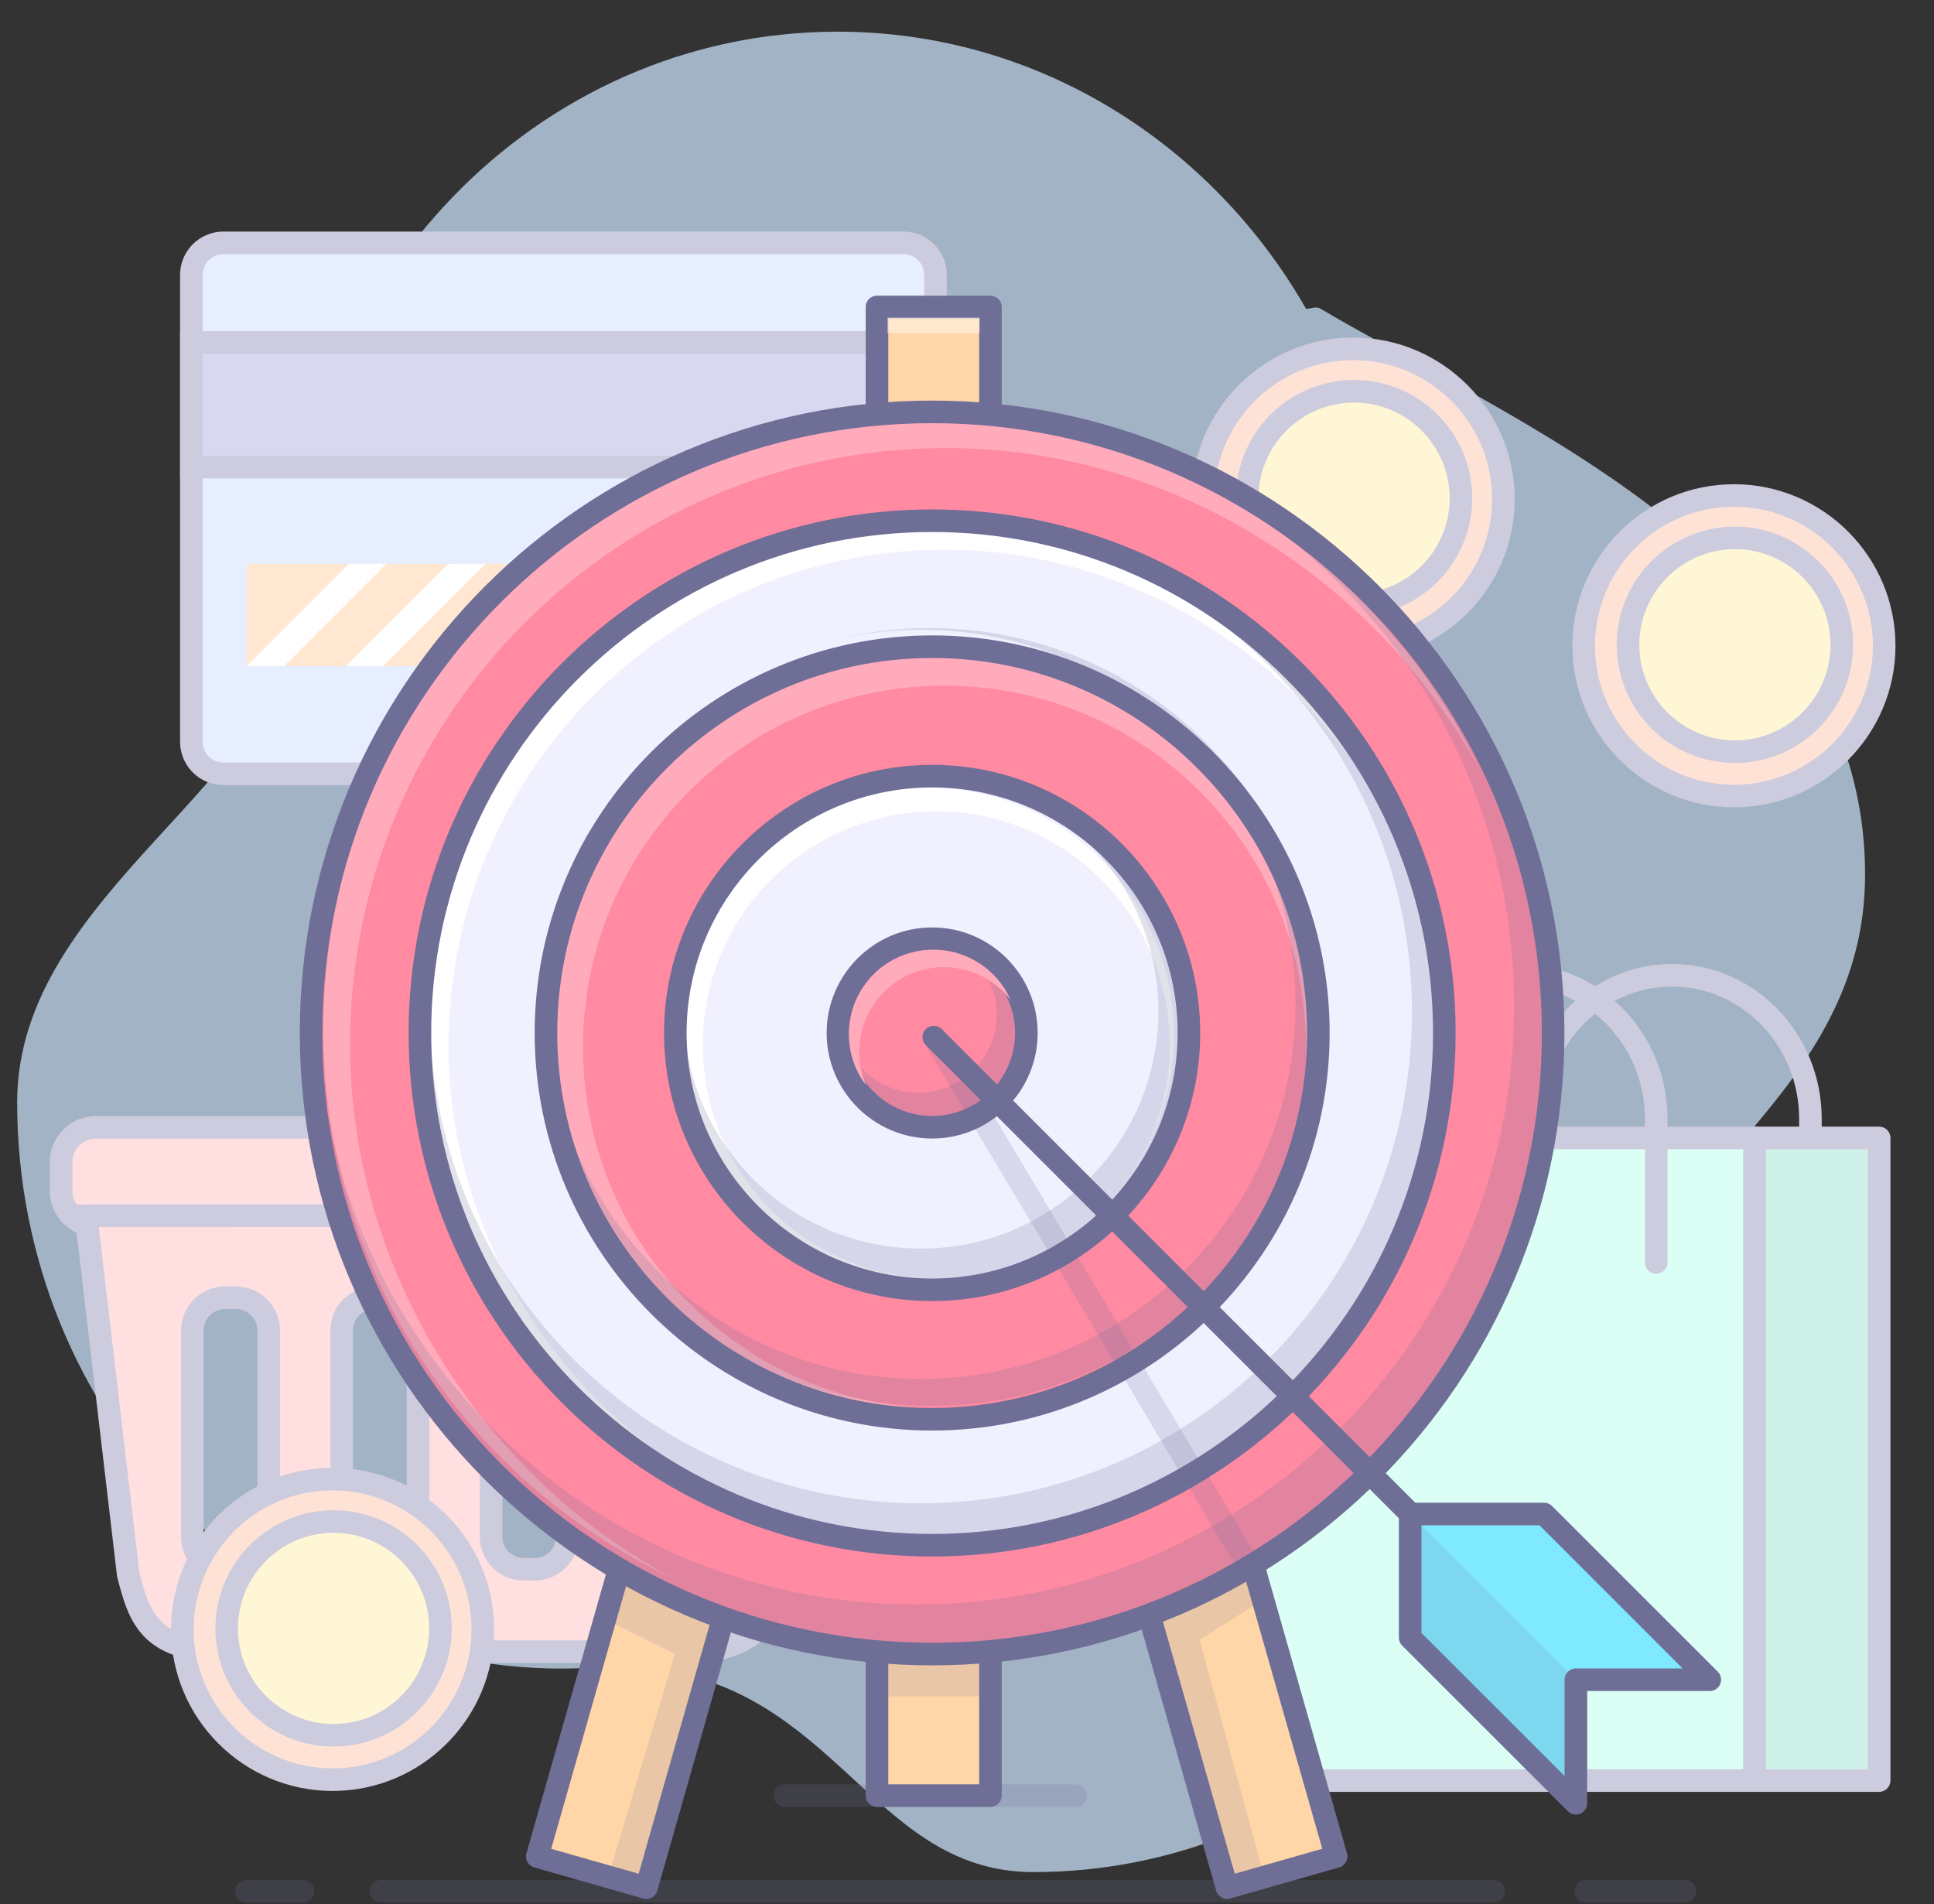 <?xml version="1.0" standalone="no"?><!DOCTYPE svg PUBLIC "-//W3C//DTD SVG 1.1//EN" "http://www.w3.org/Graphics/SVG/1.1/DTD/svg11.dtd"><svg height="253" node-id="1" sillyvg="true" template-height="253" template-width="257" version="1.1" viewBox="0 0 257 253" width="257" xmlns="http://www.w3.org/2000/svg" xmlns:xlink="http://www.w3.org/1999/xlink"><rect x="0" y="0" width="257" height="253" fill="#333333" stroke="none"/><defs node-id="250"></defs><g node-id="550"><g node-id="552"><path d="M 247.84 116.23 C 247.84 74.68 200.55 55.86 175.42 40.99 C 174.89 40.68 174.18 41.02 173.56 41.04 C 160.94 19.00 137.79 4.21 111.30 4.21 C 71.30 4.21 38.88 37.90 38.88 79.46 C 38.88 80.00 38.91 80.53 38.92 81.07 C 38.92 103.56 2.28 118.44 2.28 146.47 C 2.28 188.02 34.70 221.71 74.70 221.71 C 76.98 221.71 79.22 221.58 81.44 221.37 C 110.78 221.37 114.83 248.75 137.32 248.75 C 174.29 248.75 204.77 219.96 209.18 182.79 C 219.36 156.85 247.84 145.12 247.84 116.23 Z" fill="#cfe5ff" fill-opacity="0.72" fill-rule="nonzero" group-id="1,3" node-id="254" stroke="none" target-height="244.532" target-width="245.563" target-x="2.279" target-y="4.214"></path></g><g node-id="553"><g node-id="577"><g node-id="588"><path d="M 124.31 98.57 C 124.31 100.90 122.40 102.82 120.06 102.82 L 29.68 102.82 C 27.34 102.82 25.43 100.90 25.43 98.57 L 25.43 36.52 C 25.43 34.18 27.34 32.27 29.68 32.27 L 120.06 32.27 C 122.40 32.27 124.31 34.18 124.31 36.52 L 124.31 98.57 Z" fill="#e6eeff" fill-rule="nonzero" group-id="1,4,28,39" node-id="262" stroke="none" target-height="70.546" target-width="98.879" target-x="25.431" target-y="32.271"></path><path d="M 120.06 104.32 L 29.68 104.32 C 26.51 104.32 23.93 101.74 23.93 98.57 L 23.93 36.52 C 23.93 33.35 26.51 30.77 29.68 30.77 L 120.06 30.77 C 123.23 30.77 125.81 33.35 125.81 36.52 L 125.81 98.57 C 125.81 101.74 123.23 104.32 120.06 104.32 Z M 29.68 33.77 C 28.16 33.77 26.93 35.01 26.93 36.52 L 26.93 98.57 C 26.93 100.08 28.16 101.32 29.68 101.32 L 120.06 101.32 C 121.58 101.32 122.81 100.08 122.81 98.57 L 122.81 36.52 C 122.81 35.01 121.58 33.77 120.06 33.77 L 29.68 33.77 Z" fill="#ccccde" fill-rule="nonzero" group-id="1,4,28,39" node-id="264" stroke="none" target-height="73.546" target-width="101.879" target-x="23.931" target-y="30.771"></path></g><g node-id="589"><path d="M 25.43 45.50 L 124.29 45.50 L 124.29 62.06 L 25.43 62.06 Z" fill="#d8d8f0" fill-rule="nonzero" group-id="1,4,28,40" node-id="269" stroke="none" target-height="16.561" target-width="98.86" target-x="25.431" target-y="45.498"></path><path d="M 125.79 63.56 L 23.93 63.56 L 23.93 44.00 L 125.79 44.00 L 125.79 63.56 Z M 26.93 60.56 L 122.79 60.56 L 122.79 47.00 L 26.93 47.00 L 26.93 60.56 Z" fill="#ccccde" fill-rule="nonzero" group-id="1,4,28,40" node-id="271" stroke="none" target-height="19.561" target-width="101.86" target-x="23.931" target-y="43.998"></path></g><path d="M 32.78 74.92 L 117.29 74.92 L 117.29 88.50 L 32.78 88.50 Z" fill="#ffe7d1" fill-rule="nonzero" group-id="1,4,28" node-id="274" stroke="none" target-height="13.582" target-width="84.506" target-x="32.781" target-y="74.917"></path><path d="M 32.78 88.50 L 46.36 74.92 L 51.34 74.92 L 37.76 88.50 Z" fill="#ffffff" fill-rule="nonzero" group-id="1,4,28,41" node-id="278" stroke="none" target-height="13.582" target-width="18.561" target-x="32.781" target-y="74.917"></path><path d="M 45.97 88.50 L 59.55 74.92 L 64.53 74.92 L 50.95 88.50 Z" fill="#ffffff" fill-rule="nonzero" group-id="1,4,28,41" node-id="280" stroke="none" target-height="13.582" target-width="18.561" target-x="45.97" target-y="74.917"></path><path d="M 59.16 88.50 L 72.74 74.92 L 77.72 74.92 L 64.14 88.50 Z" fill="#ffffff" fill-rule="nonzero" group-id="1,4,28,41" node-id="282" stroke="none" target-height="13.582" target-width="18.563" target-x="59.158" target-y="74.917"></path><path d="M 72.35 88.50 L 85.93 74.92 L 90.91 74.92 L 77.33 88.50 Z" fill="#ffffff" fill-rule="nonzero" group-id="1,4,28,41" node-id="284" stroke="none" target-height="13.582" target-width="18.562" target-x="72.348" target-y="74.917"></path><path d="M 85.54 88.50 L 99.12 74.92 L 104.10 74.92 L 90.52 88.50 Z" fill="#ffffff" fill-rule="nonzero" group-id="1,4,28,41" node-id="286" stroke="none" target-height="13.582" target-width="18.562" target-x="85.537" target-y="74.917"></path><path d="M 98.73 88.50 L 112.31 74.92 L 117.29 74.92 L 103.70 88.50 Z" fill="#ffffff" fill-rule="nonzero" group-id="1,4,28,41" node-id="288" stroke="none" target-height="13.582" target-width="18.56" target-x="98.727" target-y="74.917"></path></g><g node-id="578"><g node-id="591"><path d="M 240.58 169.26 C 239.75 169.26 239.08 168.59 239.08 167.76 L 239.08 148.67 C 239.08 138.98 231.50 131.09 222.20 131.09 C 212.89 131.09 205.32 138.98 205.32 148.67 L 205.32 167.76 C 205.32 168.59 204.64 169.26 203.82 169.26 C 202.99 169.26 202.32 168.59 202.32 167.76 L 202.32 148.67 C 202.32 137.32 211.24 128.09 222.20 128.09 C 233.16 128.09 242.08 137.32 242.08 148.67 L 242.08 167.76 C 242.08 168.59 241.40 169.26 240.58 169.26 Z" fill="#ccccde" fill-rule="nonzero" group-id="1,4,29,42" node-id="296" stroke="none" target-height="41.176" target-width="39.76" target-x="202.316" target-y="128.086"></path></g><g node-id="592"><path d="M 233.15 236.59 L 233.15 151.20 L 249.71 151.20 L 249.71 236.59 Z" fill="#cff2e8" fill-rule="nonzero" group-id="1,4,29,43" node-id="301" stroke="none" target-height="85.386" target-width="16.568" target-x="233.145" target-y="151.2"></path><path d="M 249.71 238.09 L 233.15 238.09 C 232.32 238.09 231.65 237.41 231.65 236.59 L 231.65 151.20 C 231.65 150.37 232.32 149.70 233.15 149.70 L 249.71 149.70 C 250.54 149.70 251.21 150.37 251.21 151.20 L 251.21 236.59 C 251.21 237.41 250.54 238.09 249.71 238.09 Z M 234.65 235.09 L 248.21 235.09 L 248.21 152.70 L 234.65 152.70 L 234.65 235.09 Z" fill="#ccccde" fill-rule="nonzero" group-id="1,4,29,43" node-id="303" stroke="none" target-height="88.386" target-width="19.568" target-x="231.645" target-y="149.7"></path></g><g node-id="593"><path d="M 166.87 151.20 L 233.14 151.20 L 233.14 236.59 L 166.87 236.59 Z" fill="#dbfff5" fill-rule="nonzero" group-id="1,4,29,44" node-id="308" stroke="none" target-height="85.386" target-width="66.277" target-x="166.865" target-y="151.2"></path><path d="M 233.14 238.09 L 166.87 238.09 C 166.04 238.09 165.37 237.41 165.37 236.59 L 165.37 151.20 C 165.37 150.37 166.04 149.70 166.87 149.70 L 233.14 149.70 C 233.97 149.70 234.64 150.37 234.64 151.20 L 234.64 236.59 C 234.64 237.41 233.97 238.09 233.14 238.09 Z M 168.37 235.09 L 231.64 235.09 L 231.64 152.70 L 168.37 152.70 L 168.37 235.09 Z" fill="#ccccde" fill-rule="nonzero" group-id="1,4,29,44" node-id="310" stroke="none" target-height="88.386" target-width="69.277" target-x="165.366" target-y="149.7"></path></g><path d="M 220.09 169.26 C 219.26 169.26 218.59 168.59 218.59 167.76 L 218.59 148.67 C 218.59 138.98 211.01 131.09 201.71 131.09 C 192.40 131.09 184.83 138.98 184.83 148.67 L 184.83 167.76 C 184.83 168.59 184.15 169.26 183.33 169.26 C 182.50 169.26 181.83 168.59 181.83 167.76 L 181.83 148.67 C 181.83 137.32 190.74 128.09 201.71 128.09 C 212.67 128.09 221.59 137.32 221.59 148.67 L 221.59 167.76 C 221.59 168.59 220.91 169.26 220.09 169.26 Z" fill="#ccccde" fill-rule="nonzero" group-id="1,4,29,45" node-id="315" stroke="none" target-height="41.176" target-width="39.76" target-x="181.826" target-y="128.086"></path></g><g node-id="579"><g node-id="595"><path d="M 112.71 158.24 C 112.71 160.78 110.63 162.85 108.10 162.85 L 12.72 162.85 C 10.18 162.85 8.11 160.78 8.11 158.24 L 8.11 154.41 C 8.11 151.88 10.18 149.80 12.72 149.80 L 108.10 149.80 C 110.63 149.80 112.71 151.88 112.71 154.41 L 112.71 158.24 Z" fill="#ffdfdf" fill-rule="nonzero" group-id="1,4,30,46" node-id="323" stroke="none" target-height="13.046" target-width="104.597" target-x="8.11" target-y="149.803"></path><path d="M 108.10 164.35 L 12.72 164.35 C 9.35 164.35 6.61 161.61 6.61 158.24 L 6.61 154.41 C 6.61 151.04 9.35 148.30 12.72 148.30 L 108.10 148.30 C 111.47 148.30 114.21 151.04 114.21 154.41 L 114.21 158.24 C 114.21 161.61 111.47 164.35 108.10 164.35 Z M 12.72 151.30 C 11.00 151.30 9.61 152.70 9.61 154.41 L 9.61 158.24 C 9.61 159.96 11.00 161.35 12.72 161.35 L 108.10 161.35 C 109.81 161.35 111.21 159.96 111.21 158.24 L 111.21 154.41 C 111.21 152.70 109.81 151.30 108.10 151.30 L 12.72 151.30 Z" fill="#ccccde" fill-rule="nonzero" group-id="1,4,30,46" node-id="325" stroke="none" target-height="16.046" target-width="107.597" target-x="6.61" target-y="148.304"></path></g><g node-id="596"><path d="M 11.43 161.55 L 17.04 209.23 C 18.51 214.86 19.85 219.46 30.28 219.46 L 91.68 219.46 C 99.95 219.46 103.39 214.84 104.78 209.19 L 108.92 161.52 L 11.43 161.55 Z M 35.70 204.18 C 35.70 206.56 33.75 208.51 31.37 208.51 L 29.89 208.51 C 27.51 208.51 25.56 206.56 25.56 204.18 L 25.56 176.77 C 25.56 174.39 27.51 172.44 29.89 172.44 L 31.37 172.44 C 33.75 172.44 35.70 174.39 35.70 176.77 L 35.70 204.18 Z M 55.55 204.18 C 55.55 206.56 53.60 208.51 51.22 208.51 L 49.74 208.51 C 47.36 208.51 45.41 206.56 45.41 204.18 L 45.41 176.77 C 45.41 174.39 47.36 172.44 49.74 172.44 L 51.22 172.44 C 53.60 172.44 55.55 174.39 55.55 176.77 L 55.55 204.18 Z M 75.39 204.18 C 75.39 206.56 73.45 208.51 71.07 208.51 L 69.59 208.51 C 67.21 208.51 65.26 206.56 65.26 204.18 L 65.26 176.77 C 65.26 174.39 67.21 172.44 69.59 172.44 L 71.07 172.44 C 73.45 172.44 75.39 174.39 75.39 176.77 L 75.39 204.18 Z M 94.82 204.18 C 94.82 206.56 92.87 208.51 90.49 208.51 L 89.01 208.51 C 86.63 208.51 84.68 206.56 84.68 204.18 L 84.68 176.77 C 84.68 174.39 86.63 172.44 89.01 172.44 L 90.49 172.44 C 92.87 172.44 94.82 174.39 94.82 176.77 L 94.82 204.18 Z" fill="#ffdfdf" fill-rule="nonzero" group-id="1,4,30,47" node-id="330" stroke="none" target-height="57.943" target-width="97.491" target-x="11.431" target-y="161.52"></path><path d="M 91.68 220.96 L 30.28 220.96 C 18.55 220.96 17.05 215.19 15.59 209.61 L 15.55 209.41 L 9.74 160.05 L 110.56 160.02 L 106.23 209.55 C 104.38 217.12 99.48 220.96 91.68 220.96 Z M 18.52 208.95 C 19.89 214.19 20.93 217.96 30.28 217.96 L 91.68 217.96 C 98.06 217.96 101.75 215.10 103.29 208.94 L 107.29 163.02 L 13.12 163.05 L 18.52 208.95 Z M 90.49 210.01 L 89.01 210.01 C 85.80 210.01 83.18 207.40 83.18 204.18 L 83.18 176.77 C 83.18 173.56 85.80 170.94 89.01 170.94 L 90.49 170.94 C 93.70 170.94 96.32 173.56 96.32 176.77 L 96.32 204.18 C 96.32 207.40 93.70 210.01 90.49 210.01 Z M 89.01 173.94 C 87.45 173.94 86.18 175.21 86.18 176.77 L 86.18 204.18 C 86.18 205.74 87.45 207.01 89.01 207.01 L 90.49 207.01 C 92.05 207.01 93.32 205.74 93.32 204.18 L 93.32 176.77 C 93.32 175.21 92.05 173.94 90.49 173.94 L 89.01 173.94 Z M 71.07 210.01 L 69.59 210.01 C 66.37 210.01 63.76 207.40 63.76 204.18 L 63.76 176.77 C 63.76 173.56 66.37 170.94 69.59 170.94 L 71.07 170.94 C 74.28 170.94 76.89 173.56 76.89 176.77 L 76.89 204.18 C 76.89 207.40 74.28 210.01 71.07 210.01 Z M 69.59 173.94 C 68.03 173.94 66.76 175.21 66.76 176.77 L 66.76 204.18 C 66.76 205.74 68.03 207.01 69.59 207.01 L 71.07 207.01 C 72.63 207.01 73.89 205.74 73.89 204.18 L 73.89 176.77 C 73.89 175.21 72.63 173.94 71.07 173.94 L 69.59 173.94 Z M 51.22 210.01 L 49.74 210.01 C 46.52 210.01 43.91 207.40 43.91 204.18 L 43.91 176.77 C 43.91 173.56 46.52 170.94 49.74 170.94 L 51.22 170.94 C 54.43 170.94 57.05 173.56 57.05 176.77 L 57.05 204.18 C 57.05 207.40 54.43 210.01 51.22 210.01 Z M 49.74 173.94 C 48.18 173.94 46.91 175.21 46.91 176.77 L 46.91 204.18 C 46.91 205.74 48.18 207.01 49.74 207.01 L 51.22 207.01 C 52.78 207.01 54.05 205.74 54.05 204.18 L 54.05 176.77 C 54.05 175.21 52.78 173.94 51.22 173.94 L 49.74 173.94 Z M 31.37 210.01 L 29.89 210.01 C 26.68 210.01 24.06 207.40 24.06 204.18 L 24.06 176.77 C 24.06 173.56 26.68 170.94 29.89 170.94 L 31.37 170.94 C 34.58 170.94 37.20 173.56 37.20 176.77 L 37.20 204.18 C 37.20 207.40 34.58 210.01 31.37 210.01 Z M 29.89 173.94 C 28.33 173.94 27.06 175.21 27.06 176.77 L 27.06 204.18 C 27.06 205.74 28.33 207.01 29.89 207.01 L 31.37 207.01 C 32.93 207.01 34.20 205.74 34.20 204.18 L 34.20 176.77 C 34.20 175.21 32.93 173.94 31.37 173.94 L 29.89 173.94 Z" fill="#ccccde" fill-rule="nonzero" group-id="1,4,30,47" node-id="332" stroke="none" target-height="60.943" target-width="100.814" target-x="9.744" target-y="160.02"></path></g><g node-id="597"><g node-id="598"><path d="M 55.43 160.85 L 55.43 119.80 C 55.43 117.42 57.38 115.47 59.76 115.47 L 61.63 115.47 C 64.01 115.47 65.96 117.42 65.96 119.80 L 65.96 160.85" fill="#ffdfdf" fill-rule="nonzero" group-id="1,4,30,48,49" node-id="339" stroke="none" target-height="45.38" target-width="10.53" target-x="55.43" target-y="115.47"></path><path d="M 65.96 162.35 C 65.13 162.35 64.46 161.68 64.46 160.85 L 64.46 119.80 C 64.46 118.24 63.19 116.97 61.63 116.97 L 59.76 116.97 C 58.20 116.97 56.93 118.24 56.93 119.80 L 56.93 160.85 C 56.93 161.68 56.26 162.35 55.43 162.35 C 54.60 162.35 53.93 161.68 53.93 160.85 L 53.93 119.80 C 53.93 116.58 56.54 113.97 59.76 113.97 L 61.63 113.97 C 64.84 113.97 67.46 116.58 67.46 119.80 L 67.46 160.85 C 67.46 161.68 66.79 162.35 65.96 162.35 Z" fill="#ccccde" fill-rule="nonzero" group-id="1,4,30,48,49" node-id="341" stroke="none" target-height="48.38" target-width="13.53" target-x="53.93" target-y="113.97"></path></g><g node-id="599"><path d="M 65.96 160.85 L 65.96 119.80 C 65.96 117.42 64.01 115.47 61.63 115.47 L 59.76 115.47 C 57.38 115.47 55.43 117.42 55.43 119.80 L 55.43 160.85 L 65.96 160.85 L 65.96 160.85 Z" fill="#ffdfdf" fill-rule="nonzero" group-id="1,4,30,48,50" node-id="346" stroke="none" target-height="45.38" target-width="10.53" target-x="55.43" target-y="115.47"></path><path d="M 65.96 162.35 L 55.43 162.35 C 54.60 162.35 53.93 161.68 53.93 160.85 L 53.93 119.80 C 53.93 116.58 56.54 113.97 59.76 113.97 L 61.63 113.97 C 64.84 113.97 67.46 116.58 67.46 119.80 L 67.46 160.85 C 67.46 161.68 66.79 162.35 65.96 162.35 Z M 56.93 159.35 L 64.46 159.35 L 64.46 119.80 C 64.46 118.24 63.19 116.97 61.63 116.97 L 59.76 116.97 C 58.20 116.97 56.93 118.24 56.93 119.80 L 56.93 159.35 Z" fill="#ccccde" fill-rule="nonzero" group-id="1,4,30,48,50" node-id="348" stroke="none" target-height="48.38" target-width="13.53" target-x="53.93" target-y="113.97"></path></g></g></g></g><g node-id="554"><g node-id="580"><path d="M 199.78 66.32 C 199.78 77.35 190.84 86.29 179.81 86.29 C 168.78 86.29 159.84 77.35 159.84 66.32 C 159.84 55.29 168.78 46.35 179.81 46.35 C 190.84 46.35 199.78 55.29 199.78 66.32 Z" fill="#ffe2d6" fill-rule="nonzero" group-id="1,5,31" node-id="358" stroke="none" target-height="39.936" target-width="39.936" target-x="159.841" target-y="46.355"></path><path d="M 179.81 87.79 C 167.97 87.79 158.34 78.16 158.34 66.32 C 158.34 54.48 167.97 44.85 179.81 44.85 C 191.65 44.85 201.28 54.49 201.28 66.32 C 201.28 78.16 191.65 87.79 179.81 87.79 Z M 179.81 47.85 C 169.62 47.85 161.34 56.14 161.34 66.32 C 161.34 76.51 169.62 84.79 179.81 84.79 C 189.99 84.79 198.28 76.51 198.28 66.32 C 198.28 56.14 189.99 47.85 179.81 47.85 Z" fill="#ccccde" fill-rule="nonzero" group-id="1,5,31" node-id="360" stroke="none" target-height="42.936" target-width="42.936" target-x="158.34" target-y="44.855"></path></g><g node-id="581"><path d="M 194.14 66.19 C 194.14 74.04 187.78 80.40 179.94 80.40 C 172.09 80.40 165.73 74.04 165.73 66.19 C 165.73 58.35 172.09 51.99 179.94 51.99 C 187.78 51.99 194.14 58.35 194.14 66.19 Z" fill="#fff6d6" fill-rule="nonzero" group-id="1,5,32" node-id="365" stroke="none" target-height="28.408" target-width="28.408" target-x="165.734" target-y="51.99"></path><path d="M 179.94 81.90 C 171.28 81.90 164.23 74.85 164.23 66.19 C 164.23 57.53 171.28 50.49 179.94 50.49 C 188.60 50.49 195.64 57.53 195.64 66.19 C 195.64 74.85 188.60 81.90 179.94 81.90 Z M 179.94 53.49 C 172.93 53.49 167.23 59.19 167.23 66.19 C 167.23 73.20 172.93 78.90 179.94 78.90 C 186.94 78.90 192.64 73.20 192.64 66.19 C 192.64 59.19 186.94 53.49 179.94 53.49 Z" fill="#ccccde" fill-rule="nonzero" group-id="1,5,32" node-id="367" stroke="none" target-height="31.408" target-width="31.408" target-x="164.233" target-y="50.49"></path></g></g><g node-id="555"><g node-id="582"><path d="M 64.16 216.50 C 64.16 227.53 55.22 236.47 44.20 236.47 C 33.17 236.47 24.23 227.53 24.23 216.50 C 24.23 205.47 33.17 196.53 44.20 196.53 C 55.22 196.53 64.16 205.47 64.16 216.50 Z" fill="#ffe2d6" fill-rule="nonzero" group-id="1,6,33" node-id="375" stroke="none" target-height="39.936" target-width="39.936" target-x="24.227" target-y="196.531"></path><path d="M 44.20 237.97 C 32.36 237.97 22.73 228.34 22.73 216.50 C 22.73 204.66 32.36 195.03 44.20 195.03 C 56.03 195.03 65.66 204.66 65.66 216.50 C 65.66 228.34 56.03 237.97 44.20 237.97 Z M 44.20 198.03 C 34.01 198.03 25.73 206.31 25.73 216.50 C 25.73 226.68 34.01 234.97 44.20 234.97 C 54.38 234.97 62.66 226.68 62.66 216.50 C 62.66 206.31 54.38 198.03 44.20 198.03 Z" fill="#ccccde" fill-rule="nonzero" group-id="1,6,33" node-id="377" stroke="none" target-height="42.936" target-width="42.936" target-x="22.727" target-y="195.031"></path></g><g node-id="583"><path d="M 58.53 216.37 C 58.53 224.21 52.17 230.57 44.32 230.57 C 36.48 230.57 30.12 224.21 30.12 216.37 C 30.12 208.53 36.48 202.17 44.32 202.17 C 52.17 202.17 58.53 208.53 58.53 216.37 Z" fill="#fff6d6" fill-rule="nonzero" group-id="1,6,34" node-id="382" stroke="none" target-height="28.408" target-width="28.408" target-x="30.12" target-y="202.166"></path><path d="M 44.32 232.07 C 35.66 232.07 28.62 225.03 28.62 216.37 C 28.62 207.71 35.66 200.67 44.32 200.67 C 52.98 200.67 60.03 207.71 60.03 216.37 C 60.03 225.03 52.98 232.07 44.32 232.07 Z M 44.32 203.67 C 37.32 203.67 31.62 209.37 31.62 216.37 C 31.62 223.38 37.32 229.07 44.32 229.07 C 51.33 229.07 57.03 223.38 57.03 216.37 C 57.03 209.37 51.33 203.67 44.32 203.67 Z" fill="#ccccde" fill-rule="nonzero" group-id="1,6,34" node-id="384" stroke="none" target-height="31.408" target-width="31.408" target-x="28.62" target-y="200.666"></path></g></g><g node-id="556"><g node-id="584"><path d="M 250.38 85.81 C 250.38 96.83 241.45 105.77 230.42 105.77 C 219.39 105.77 210.45 96.83 210.45 85.81 C 210.45 74.78 219.39 65.84 230.42 65.84 C 241.45 65.84 250.38 74.78 250.38 85.81 Z" fill="#ffe2d6" fill-rule="nonzero" group-id="1,7,35" node-id="392" stroke="none" target-height="39.936" target-width="39.936" target-x="210.449" target-y="65.838"></path><path d="M 230.42 107.27 C 218.58 107.27 208.95 97.64 208.95 85.81 C 208.95 73.97 218.58 64.34 230.42 64.34 C 242.25 64.34 251.88 73.97 251.88 85.81 C 251.88 97.64 242.25 107.27 230.42 107.27 Z M 230.42 67.34 C 220.23 67.34 211.95 75.62 211.95 85.81 C 211.95 95.99 220.23 104.27 230.42 104.27 C 240.60 104.27 248.88 95.99 248.88 85.81 C 248.88 75.62 240.60 67.34 230.42 67.34 Z" fill="#ccccde" fill-rule="nonzero" group-id="1,7,35" node-id="394" stroke="none" target-height="42.936" target-width="42.936" target-x="208.949" target-y="64.338"></path></g><g node-id="585"><path d="M 244.75 85.68 C 244.75 93.52 238.39 99.88 230.55 99.88 C 222.70 99.88 216.34 93.52 216.34 85.68 C 216.34 77.83 222.70 71.47 230.55 71.47 C 238.39 71.47 244.75 77.83 244.75 85.68 Z" fill="#fff6d6" fill-rule="nonzero" group-id="1,7,36" node-id="399" stroke="none" target-height="28.408" target-width="28.408" target-x="216.342" target-y="71.473"></path><path d="M 230.55 101.38 C 221.89 101.38 214.84 94.34 214.84 85.68 C 214.84 77.02 221.89 69.97 230.55 69.97 C 239.21 69.97 246.25 77.02 246.25 85.68 C 246.25 94.34 239.21 101.38 230.55 101.38 Z M 230.55 72.97 C 223.54 72.97 217.84 78.67 217.84 85.68 C 217.84 92.68 223.54 98.38 230.55 98.38 C 237.55 98.38 243.25 92.68 243.25 85.68 C 243.25 78.67 237.55 72.97 230.55 72.97 Z" fill="#ccccde" fill-rule="nonzero" group-id="1,7,36" node-id="401" stroke="none" target-height="31.408" target-width="31.408" target-x="214.842" target-y="69.973"></path></g></g></g><g node-id="551"><g node-id="557"><g node-id="586"><path d="M 118.73 80.63 L 133.23 84.77 L 85.90 250.82 L 71.40 246.69 Z" fill="#ffd6a8" fill-rule="nonzero" group-id="2,8,37" node-id="411" stroke="none" target-height="170.19" target-width="61.834" target-x="71.4" target-y="80.633"></path></g><path d="M 85.90 252.33 C 85.76 252.33 85.62 252.31 85.49 252.27 L 70.98 248.13 C 70.19 247.91 69.72 247.08 69.95 246.28 L 117.28 80.22 C 117.51 79.43 118.34 78.96 119.13 79.19 L 133.64 83.33 C 134.02 83.44 134.35 83.69 134.54 84.04 C 134.73 84.39 134.78 84.80 134.67 85.18 L 87.34 251.24 C 87.23 251.62 86.98 251.94 86.63 252.14 C 86.40 252.26 86.15 252.33 85.90 252.33 Z M 73.25 245.66 L 84.87 248.97 L 131.38 85.80 L 119.75 82.49 L 73.25 245.66 Z" fill="#6e6e96" fill-rule="nonzero" group-id="2,8" node-id="414" stroke="none" target-height="173.362" target-width="65.055" target-x="69.725" target-y="78.964"></path></g><g node-id="558"><g node-id="587"><path d="M 177.56 246.68 L 163.05 250.82 L 115.73 84.76 L 130.23 80.63 Z" fill="#ffd6a8" fill-rule="nonzero" group-id="2,9,38" node-id="421" stroke="none" target-height="170.191" target-width="61.834" target-x="115.725" target-y="80.628"></path></g><path d="M 163.05 252.32 C 162.80 252.32 162.55 252.26 162.32 252.13 C 161.98 251.94 161.72 251.61 161.61 251.23 L 114.28 85.17 C 114.05 84.38 114.52 83.55 115.31 83.32 L 129.82 79.19 C 130.20 79.08 130.61 79.12 130.96 79.32 C 131.31 79.51 131.56 79.83 131.67 80.22 L 179.00 246.27 C 179.23 247.07 178.77 247.90 177.97 248.13 L 163.46 252.26 C 163.33 252.30 163.19 252.32 163.05 252.32 Z M 117.58 85.79 L 164.08 248.97 L 175.71 245.65 L 129.20 82.48 L 117.58 85.79 Z" fill="#6e6e96" fill-rule="nonzero" group-id="2,9" node-id="424" stroke="none" target-height="173.243" target-width="65.175" target-x="114.054" target-y="79.077"></path></g><g node-id="559"><path d="M 116.54 40.79 L 131.62 40.79 L 131.62 238.59 L 116.54 238.59 Z" fill="#ffd6a8" fill-rule="nonzero" group-id="2,10" node-id="429" stroke="none" target-height="197.796" target-width="15.081" target-x="116.536" target-y="40.79"></path><path d="M 131.62 240.09 L 116.54 240.09 C 115.71 240.09 115.04 239.41 115.04 238.59 L 115.04 40.79 C 115.04 39.96 115.71 39.29 116.54 39.29 L 131.62 39.29 C 132.44 39.29 133.12 39.96 133.12 40.79 L 133.12 238.59 C 133.12 239.41 132.44 240.09 131.62 240.09 Z M 118.04 237.09 L 130.12 237.09 L 130.12 42.29 L 118.04 42.29 L 118.04 237.09 Z" fill="#6e6e96" fill-rule="nonzero" group-id="2,10" node-id="431" stroke="none" target-height="200.796" target-width="18.081" target-x="115.036" target-y="39.29"></path></g><path d="M 206.40 137.25 C 206.40 182.83 169.45 219.78 123.87 219.78 C 78.29 219.78 41.34 182.83 41.34 137.25 C 41.34 91.68 78.29 54.73 123.87 54.73 C 169.45 54.73 206.40 91.68 206.40 137.25 Z" fill="#ff8aa2" fill-rule="nonzero" group-id="2" node-id="434" stroke="none" target-height="165.058" target-width="165.058" target-x="41.337" target-y="54.726"></path><path d="M 46.52 138.81 C 46.52 95.03 82.02 59.53 125.81 59.53 C 156.13 59.53 183.42 77.51 196.75 102.53 C 183.89 75.05 156.01 56.01 123.67 56.01 C 79.12 56.01 43.00 92.13 43.00 136.68 C 43.00 169.01 62.03 196.88 89.50 209.75 C 64.49 196.41 46.52 169.13 46.52 138.81 Z" fill="#ffabbb" fill-rule="nonzero" group-id="2" node-id="436" stroke="none" target-height="153.738" target-width="153.746" target-x="43.003" target-y="56.012"></path><path d="M 191.93 137.25 C 191.93 174.84 161.46 205.32 123.87 205.32 C 86.28 205.32 55.80 174.84 55.80 137.25 C 55.80 99.67 86.28 69.19 123.87 69.19 C 161.46 69.19 191.93 99.67 191.93 137.25 Z" fill="#f0f0ff" fill-rule="nonzero" group-id="2" node-id="438" stroke="none" target-height="136.122" target-width="136.122" target-x="55.805" target-y="69.194"></path><path d="M 59.61 138.97 C 59.61 102.56 89.12 73.04 125.54 73.04 C 150.75 73.04 173.44 87.99 184.53 108.79 C 173.83 85.95 150.65 70.12 123.76 70.12 C 86.71 70.12 56.68 100.15 56.68 137.19 C 56.68 164.08 72.51 187.25 95.34 197.96 C 74.55 186.86 59.61 164.18 59.61 138.97 Z" fill="#ffffff" fill-rule="nonzero" group-id="2" node-id="440" stroke="none" target-height="127.838" target-width="127.846" target-x="56.681" target-y="70.117"></path><path d="M 175.19 137.25 C 175.19 165.60 152.21 188.58 123.87 188.58 C 95.52 188.58 72.55 165.60 72.55 137.25 C 72.55 108.91 95.52 85.93 123.87 85.93 C 152.21 85.93 175.19 108.91 175.19 137.25 Z" fill="#ff8aa2" fill-rule="nonzero" group-id="2" node-id="442" stroke="none" target-height="102.642" target-width="102.642" target-x="72.545" target-y="85.934"></path><path d="M 125.50 187.17 C 98.98 187.17 77.47 165.66 77.47 139.14 C 77.47 112.61 98.98 91.11 125.50 91.11 C 152.03 91.11 173.54 112.61 173.54 139.14 C 173.54 151.39 168.94 162.56 161.39 171.05 C 169.80 161.91 174.94 149.72 174.94 136.32 C 174.94 107.97 151.96 85.00 123.62 85.00 C 95.27 85.00 72.29 107.97 72.29 136.32 C 72.29 164.66 95.27 187.64 123.62 187.64 C 129.91 187.64 135.94 186.50 141.52 184.42 C 136.51 186.19 131.12 187.17 125.50 187.17 Z" fill="#ffabbb" fill-rule="nonzero" group-id="2" node-id="444" stroke="none" target-height="102.642" target-width="102.642" target-x="72.294" target-y="84.998"></path><path d="M 157.99 137.25 C 157.99 156.10 142.71 171.38 123.87 171.38 C 105.02 171.38 89.74 156.10 89.74 137.25 C 89.74 118.41 105.02 103.13 123.87 103.13 C 142.71 103.13 157.99 118.41 157.99 137.25 Z" fill="#f0f0ff" fill-rule="nonzero" group-id="2" node-id="446" stroke="none" target-height="68.25" target-width="68.25" target-x="89.741" target-y="103.13"></path><path d="M 123.11 104.63 C 104.94 104.63 90.21 119.36 90.21 137.54 C 90.21 155.71 104.94 170.44 123.11 170.44 C 141.28 170.44 156.01 155.71 156.01 137.54 C 156.02 119.36 141.28 104.63 123.11 104.63 Z M 124.41 169.86 C 107.28 169.86 93.39 155.97 93.39 138.84 C 93.39 121.70 107.28 107.81 124.41 107.81 C 141.55 107.81 155.44 121.70 155.44 138.84 C 155.44 155.97 141.55 169.86 124.41 169.86 Z" fill="#ffffff" fill-rule="nonzero" group-id="2,11" node-id="450" stroke="none" target-height="65.803" target-width="65.807" target-x="90.211" target-y="104.634"></path><path d="M 136.39 137.25 C 136.39 144.17 130.78 149.78 123.87 149.78 C 116.95 149.78 111.35 144.17 111.35 137.25 C 111.35 130.34 116.95 124.73 123.87 124.73 C 130.78 124.73 136.39 130.34 136.39 137.25 Z" fill="#ff8aa2" fill-rule="nonzero" group-id="2" node-id="453" stroke="none" target-height="25.04" target-width="25.04" target-x="111.346" target-y="124.735"></path><path d="M 123.87 221.28 C 77.53 221.28 39.84 183.59 39.84 137.25 C 39.84 90.92 77.53 53.23 123.87 53.23 C 170.20 53.23 207.89 90.92 207.89 137.25 C 207.90 183.59 170.20 221.28 123.87 221.28 Z M 123.87 56.23 C 79.19 56.23 42.84 92.58 42.84 137.25 C 42.84 181.94 79.19 218.28 123.87 218.28 C 168.54 218.28 204.89 181.93 204.89 137.25 C 204.90 92.58 168.54 56.23 123.87 56.23 Z" fill="#6e6e96" fill-rule="nonzero" group-id="2" node-id="455" stroke="none" target-height="168.058" target-width="168.058" target-x="39.837" target-y="53.226"></path><path d="M 123.87 206.82 C 85.51 206.82 54.30 175.61 54.30 137.25 C 54.30 98.90 85.51 67.69 123.87 67.69 C 162.22 67.69 193.43 98.90 193.43 137.25 C 193.43 175.61 162.22 206.82 123.87 206.82 Z M 123.87 70.69 C 87.16 70.69 57.30 100.55 57.30 137.25 C 57.30 173.96 87.16 203.82 123.87 203.82 C 160.57 203.82 190.43 173.96 190.43 137.25 C 190.43 100.55 160.57 70.69 123.87 70.69 Z" fill="#6e6e96" fill-rule="nonzero" group-id="2" node-id="457" stroke="none" target-height="139.123" target-width="139.122" target-x="54.305" target-y="67.693"></path><path d="M 123.87 190.08 C 94.74 190.08 71.05 166.38 71.05 137.25 C 71.05 108.13 94.74 84.43 123.87 84.43 C 152.99 84.43 176.69 108.13 176.69 137.25 C 176.69 166.38 152.99 190.08 123.87 190.08 Z M 123.87 87.43 C 96.39 87.43 74.05 109.78 74.05 137.25 C 74.05 164.73 96.39 187.08 123.87 187.08 C 151.34 187.08 173.69 164.73 173.69 137.25 C 173.69 109.78 151.34 87.43 123.87 87.43 Z" fill="#6e6e96" fill-rule="nonzero" group-id="2" node-id="459" stroke="none" target-height="105.642" target-width="105.643" target-x="71.045" target-y="84.434"></path><path d="M 123.87 172.88 C 104.22 172.88 88.24 156.90 88.24 137.25 C 88.24 117.61 104.22 101.63 123.87 101.63 C 143.51 101.63 159.49 117.61 159.49 137.25 C 159.49 156.90 143.51 172.88 123.87 172.88 Z M 123.87 104.63 C 105.88 104.63 91.24 119.27 91.24 137.25 C 91.24 155.24 105.88 169.88 123.87 169.88 C 141.85 169.88 156.49 155.24 156.49 137.25 C 156.49 119.27 141.85 104.63 123.87 104.63 Z" fill="#6e6e96" fill-rule="nonzero" group-id="2" node-id="461" stroke="none" target-height="71.25" target-width="71.25" target-x="88.241" target-y="101.63"></path><path d="M 123.87 151.28 C 116.14 151.28 109.85 144.99 109.85 137.25 C 109.85 129.52 116.14 123.23 123.87 123.23 C 131.60 123.23 137.89 129.52 137.89 137.25 C 137.89 144.98 131.60 151.28 123.87 151.28 Z M 123.87 126.23 C 117.79 126.23 112.85 131.18 112.85 137.25 C 112.85 143.33 117.79 148.28 123.87 148.28 C 129.94 148.28 134.89 143.33 134.89 137.25 C 134.89 131.18 129.94 126.23 123.87 126.23 Z" fill="#6e6e96" fill-rule="nonzero" group-id="2" node-id="463" stroke="none" target-height="28.041" target-width="28.04" target-x="109.846" target-y="123.234"></path><path d="M 123.87 53.78 C 115.59 53.78 107.60 55.01 100.06 57.27 C 106.96 55.32 114.23 54.26 121.75 54.26 C 165.63 54.26 201.21 89.83 201.21 133.72 C 201.21 177.61 165.63 213.19 121.75 213.19 C 77.86 213.19 42.28 177.61 42.28 133.72 C 42.28 120.64 45.46 108.31 51.06 97.42 C 44.86 109.01 41.34 122.25 41.34 136.31 C 41.34 181.89 78.29 218.84 123.86 218.84 C 169.44 218.84 206.39 181.89 206.39 136.31 C 206.40 90.73 169.44 53.78 123.87 53.78 Z" fill="#6e6e96" fill-opacity="0.2" fill-rule="nonzero" group-id="2,12" node-id="467" stroke="none" target-height="165.058" target-width="165.059" target-x="41.336" target-y="53.784"></path><path d="M 124.11 68.84 C 117.32 68.84 110.76 69.85 104.57 71.71 C 110.23 70.11 116.20 69.23 122.38 69.23 C 158.41 69.23 187.63 98.45 187.63 134.48 C 187.63 170.52 158.41 199.74 122.38 199.74 C 86.34 199.74 57.12 170.52 57.12 134.48 C 57.12 123.74 59.73 113.61 64.33 104.67 C 59.24 114.19 56.35 125.06 56.35 136.61 C 56.35 174.04 86.69 204.38 124.11 204.38 C 161.54 204.38 191.88 174.04 191.88 136.61 C 191.88 99.19 161.54 68.84 124.11 68.84 Z" fill="#6e6e96" fill-opacity="0.2" fill-rule="nonzero" group-id="2,13" node-id="472" stroke="none" target-height="135.534" target-width="135.534" target-x="56.348" target-y="68.845"></path><path d="M 126.28 83.52 C 121.11 83.25 116.07 83.76 111.28 84.94 C 115.66 83.94 120.24 83.50 124.94 83.75 C 152.39 85.16 173.50 108.55 172.09 136.00 C 170.68 163.45 147.28 184.56 119.83 183.15 C 92.39 181.74 71.28 158.34 72.69 130.89 C 73.11 122.71 75.50 115.10 79.35 108.47 C 75.10 115.52 72.47 123.69 72.02 132.48 C 70.55 160.99 92.47 185.29 120.98 186.75 C 149.48 188.22 173.78 166.30 175.24 137.79 C 176.71 109.28 154.79 84.99 126.28 83.52 Z" fill="#6e6e96" fill-opacity="0.2" fill-rule="nonzero" group-id="2,14" node-id="477" stroke="none" target-height="104.962" target-width="106.159" target-x="70.551" target-y="83.255"></path><path d="M 124.04 102.83 C 123.76 102.83 123.49 102.84 123.21 102.85 C 140.25 103.29 153.93 117.22 153.93 134.37 C 153.93 151.78 139.81 165.90 122.39 165.90 C 104.97 165.90 90.85 151.78 90.85 134.37 C 90.85 129.89 91.79 125.63 93.47 121.78 C 91.20 126.35 89.91 131.50 89.91 136.96 C 89.91 155.80 105.19 171.08 124.04 171.08 C 142.88 171.08 158.16 155.80 158.16 136.96 C 158.16 118.11 142.89 102.83 124.04 102.83 Z" fill="#6e6e96" fill-opacity="0.2" fill-rule="nonzero" group-id="2,15" node-id="482" stroke="none" target-height="68.252" target-width="68.253" target-x="89.912" target-y="102.829"></path><path d="M 124.33 124.66 C 128.97 125.70 132.44 129.84 132.44 134.80 C 132.44 140.55 127.78 145.20 122.04 145.20 C 116.29 145.20 111.64 140.55 111.64 134.80 C 111.64 134.80 111.64 134.79 111.64 134.79 C 111.49 135.56 111.41 136.35 111.41 137.16 C 111.41 144.08 117.01 149.68 123.93 149.68 C 130.84 149.68 136.45 144.08 136.45 137.16 C 136.45 130.38 131.06 124.87 124.33 124.66 Z" fill="#6e6e96" fill-opacity="0.2" fill-rule="nonzero" group-id="2,16" node-id="487" stroke="none" target-height="25.02" target-width="25.042" target-x="111.407" target-y="124.662"></path><path d="M 114.18 139.75 C 114.18 133.54 119.21 128.51 125.42 128.51 C 129.05 128.51 132.27 130.24 134.33 132.91 C 132.59 128.95 128.64 126.19 124.03 126.19 C 117.83 126.19 112.80 131.22 112.80 137.43 C 112.80 140.00 113.67 142.37 115.13 144.26 C 114.52 142.88 114.18 141.35 114.18 139.75 Z" fill="#ffabbb" fill-rule="nonzero" group-id="2" node-id="490" stroke="none" target-height="18.075" target-width="21.532" target-x="112.795" target-y="126.185"></path><path d="M 80.39 215.14 L 89.70 219.75 L 80.83 249.38 L 85.91 250.83 L 96.77 216.45 L 82.17 208.92 Z" fill="#6e6e96" fill-opacity="0.15" fill-rule="nonzero" group-id="2,17" node-id="494" stroke="none" target-height="41.914" target-width="16.378" target-x="80.391" target-y="208.917"></path><path d="M 168.01 249.41 L 159.40 217.87 L 167.82 212.57 L 166.47 208.92 L 153.28 214.10 L 163.04 250.83 Z" fill="#6e6e96" fill-opacity="0.15" fill-rule="nonzero" group-id="2,18" node-id="499" stroke="none" target-height="41.914" target-width="14.733" target-x="153.281" target-y="208.917"></path><path d="M 116.55 219.75 L 131.62 219.75 L 131.62 225.40 L 116.55 225.40 Z" fill="#6e6e96" fill-opacity="0.15" fill-rule="nonzero" group-id="2,19" node-id="504" stroke="none" target-height="5.649" target-width="15.069" target-x="116.548" target-y="219.749"></path><path d="M 117.91 42.19 L 130.19 42.19 L 130.19 44.25 L 117.91 44.25 Z" fill="#ffffff" fill-opacity="0.43" fill-rule="nonzero" group-id="2,20" node-id="509" stroke="none" target-height="2.059" target-width="12.278" target-x="117.907" target-y="42.187"></path><path d="M 194.60 209.82 C 194.21 209.82 193.83 209.67 193.53 209.38 L 123.02 138.86 C 122.44 138.28 122.44 137.33 123.02 136.74 C 123.61 136.16 124.56 136.16 125.14 136.74 L 195.66 207.26 C 196.24 207.84 196.24 208.79 195.66 209.38 C 195.36 209.67 194.98 209.82 194.60 209.82 Z" fill="#6e6e96" fill-rule="nonzero" group-id="2" node-id="512" stroke="none" target-height="73.659" target-width="73.806" target-x="122.436" target-y="136.157"></path><path d="M 187.39 201.17 L 187.39 217.60 L 209.41 239.61 L 209.41 223.19 L 227.21 223.19 L 205.19 201.17 Z" fill="#7feaff" fill-rule="nonzero" group-id="2,21" node-id="516" stroke="none" target-height="38.443" target-width="39.813" target-x="187.393" target-y="201.17"></path><path d="M 209.41 241.11 C 209.02 241.11 208.64 240.96 208.35 240.67 L 186.33 218.66 C 186.05 218.38 185.89 218.00 185.89 217.60 L 185.89 201.17 C 185.89 200.34 186.56 199.67 187.39 199.67 L 205.19 199.67 C 205.59 199.67 205.97 199.83 206.25 200.11 L 228.27 222.12 C 228.70 222.55 228.82 223.20 228.59 223.76 C 228.36 224.32 227.81 224.69 227.21 224.69 L 210.91 224.69 L 210.91 239.61 C 210.91 240.22 210.54 240.77 209.98 241.00 C 209.80 241.08 209.60 241.11 209.41 241.11 Z M 188.89 216.98 L 207.91 235.99 L 207.91 223.19 C 207.91 222.36 208.58 221.69 209.41 221.69 L 223.59 221.69 L 204.57 202.67 L 188.89 202.67 L 188.89 216.98 Z" fill="#6e6e96" fill-rule="nonzero" group-id="2,21" node-id="518" stroke="none" target-height="41.443" target-width="42.933" target-x="185.892" target-y="199.67"></path><path d="M 166.47 210.42 C 165.96 210.42 165.46 210.16 165.18 209.69 L 122.80 138.57 C 122.37 137.86 122.60 136.94 123.32 136.52 C 124.03 136.09 124.95 136.32 125.37 137.04 L 167.76 208.15 C 168.18 208.86 167.95 209.78 167.24 210.21 C 167.00 210.35 166.73 210.42 166.47 210.42 Z" fill="#6e6e96" fill-opacity="0.18" fill-rule="nonzero" group-id="2,22" node-id="523" stroke="none" target-height="74.325" target-width="45.811" target-x="122.371" target-y="136.092"></path><path d="M 142.92 240.09 L 104.30 240.09 C 103.47 240.09 102.80 239.41 102.80 238.59 C 102.80 237.76 103.47 237.09 104.30 237.09 L 142.92 237.09 C 143.75 237.09 144.42 237.76 144.42 238.59 C 144.42 239.41 143.75 240.09 142.92 240.09 Z" fill="#6e6e96" fill-opacity="0.2" fill-rule="nonzero" group-id="2,23" node-id="528" stroke="none" target-height="3" target-width="41.616" target-x="102.804" target-y="237.086"></path><path d="M 198.49 252.80 L 50.62 252.80 C 49.79 252.80 49.12 252.13 49.12 251.30 C 49.12 250.47 49.79 249.80 50.62 249.80 L 198.49 249.80 C 199.32 249.80 199.99 250.47 199.99 251.30 C 199.99 252.13 199.32 252.80 198.49 252.80 Z" fill="#6e6e96" fill-opacity="0.2" fill-rule="nonzero" group-id="2,24" node-id="533" stroke="none" target-height="3" target-width="150.875" target-x="49.116" target-y="249.802"></path><path d="M 187.39 201.17 L 209.41 223.19 L 209.41 239.61 L 187.39 217.60 Z" fill="#6e6e96" fill-opacity="0.15" fill-rule="nonzero" group-id="2,25" node-id="538" stroke="none" target-height="38.443" target-width="22.016" target-x="187.393" target-y="201.17"></path><path d="M 223.92 252.80 L 210.74 252.80 C 209.91 252.80 209.24 252.13 209.24 251.30 C 209.24 250.47 209.91 249.80 210.74 249.80 L 223.92 249.80 C 224.75 249.80 225.42 250.47 225.42 251.30 C 225.42 252.13 224.75 252.80 223.92 252.80 Z" fill="#6e6e96" fill-opacity="0.2" fill-rule="nonzero" group-id="2,26" node-id="543" stroke="none" target-height="3" target-width="16.186" target-x="209.236" target-y="249.802"></path><path d="M 40.26 252.80 L 32.72 252.80 C 31.89 252.80 31.22 252.13 31.22 251.30 C 31.22 250.47 31.89 249.80 32.72 249.80 L 40.26 249.80 C 41.08 249.80 41.76 250.47 41.76 251.30 C 41.76 252.13 41.08 252.80 40.26 252.80 Z" fill="#6e6e96" fill-opacity="0.2" fill-rule="nonzero" group-id="2,27" node-id="548" stroke="none" target-height="3" target-width="10.535" target-x="31.22" target-y="249.802"></path></g></svg>